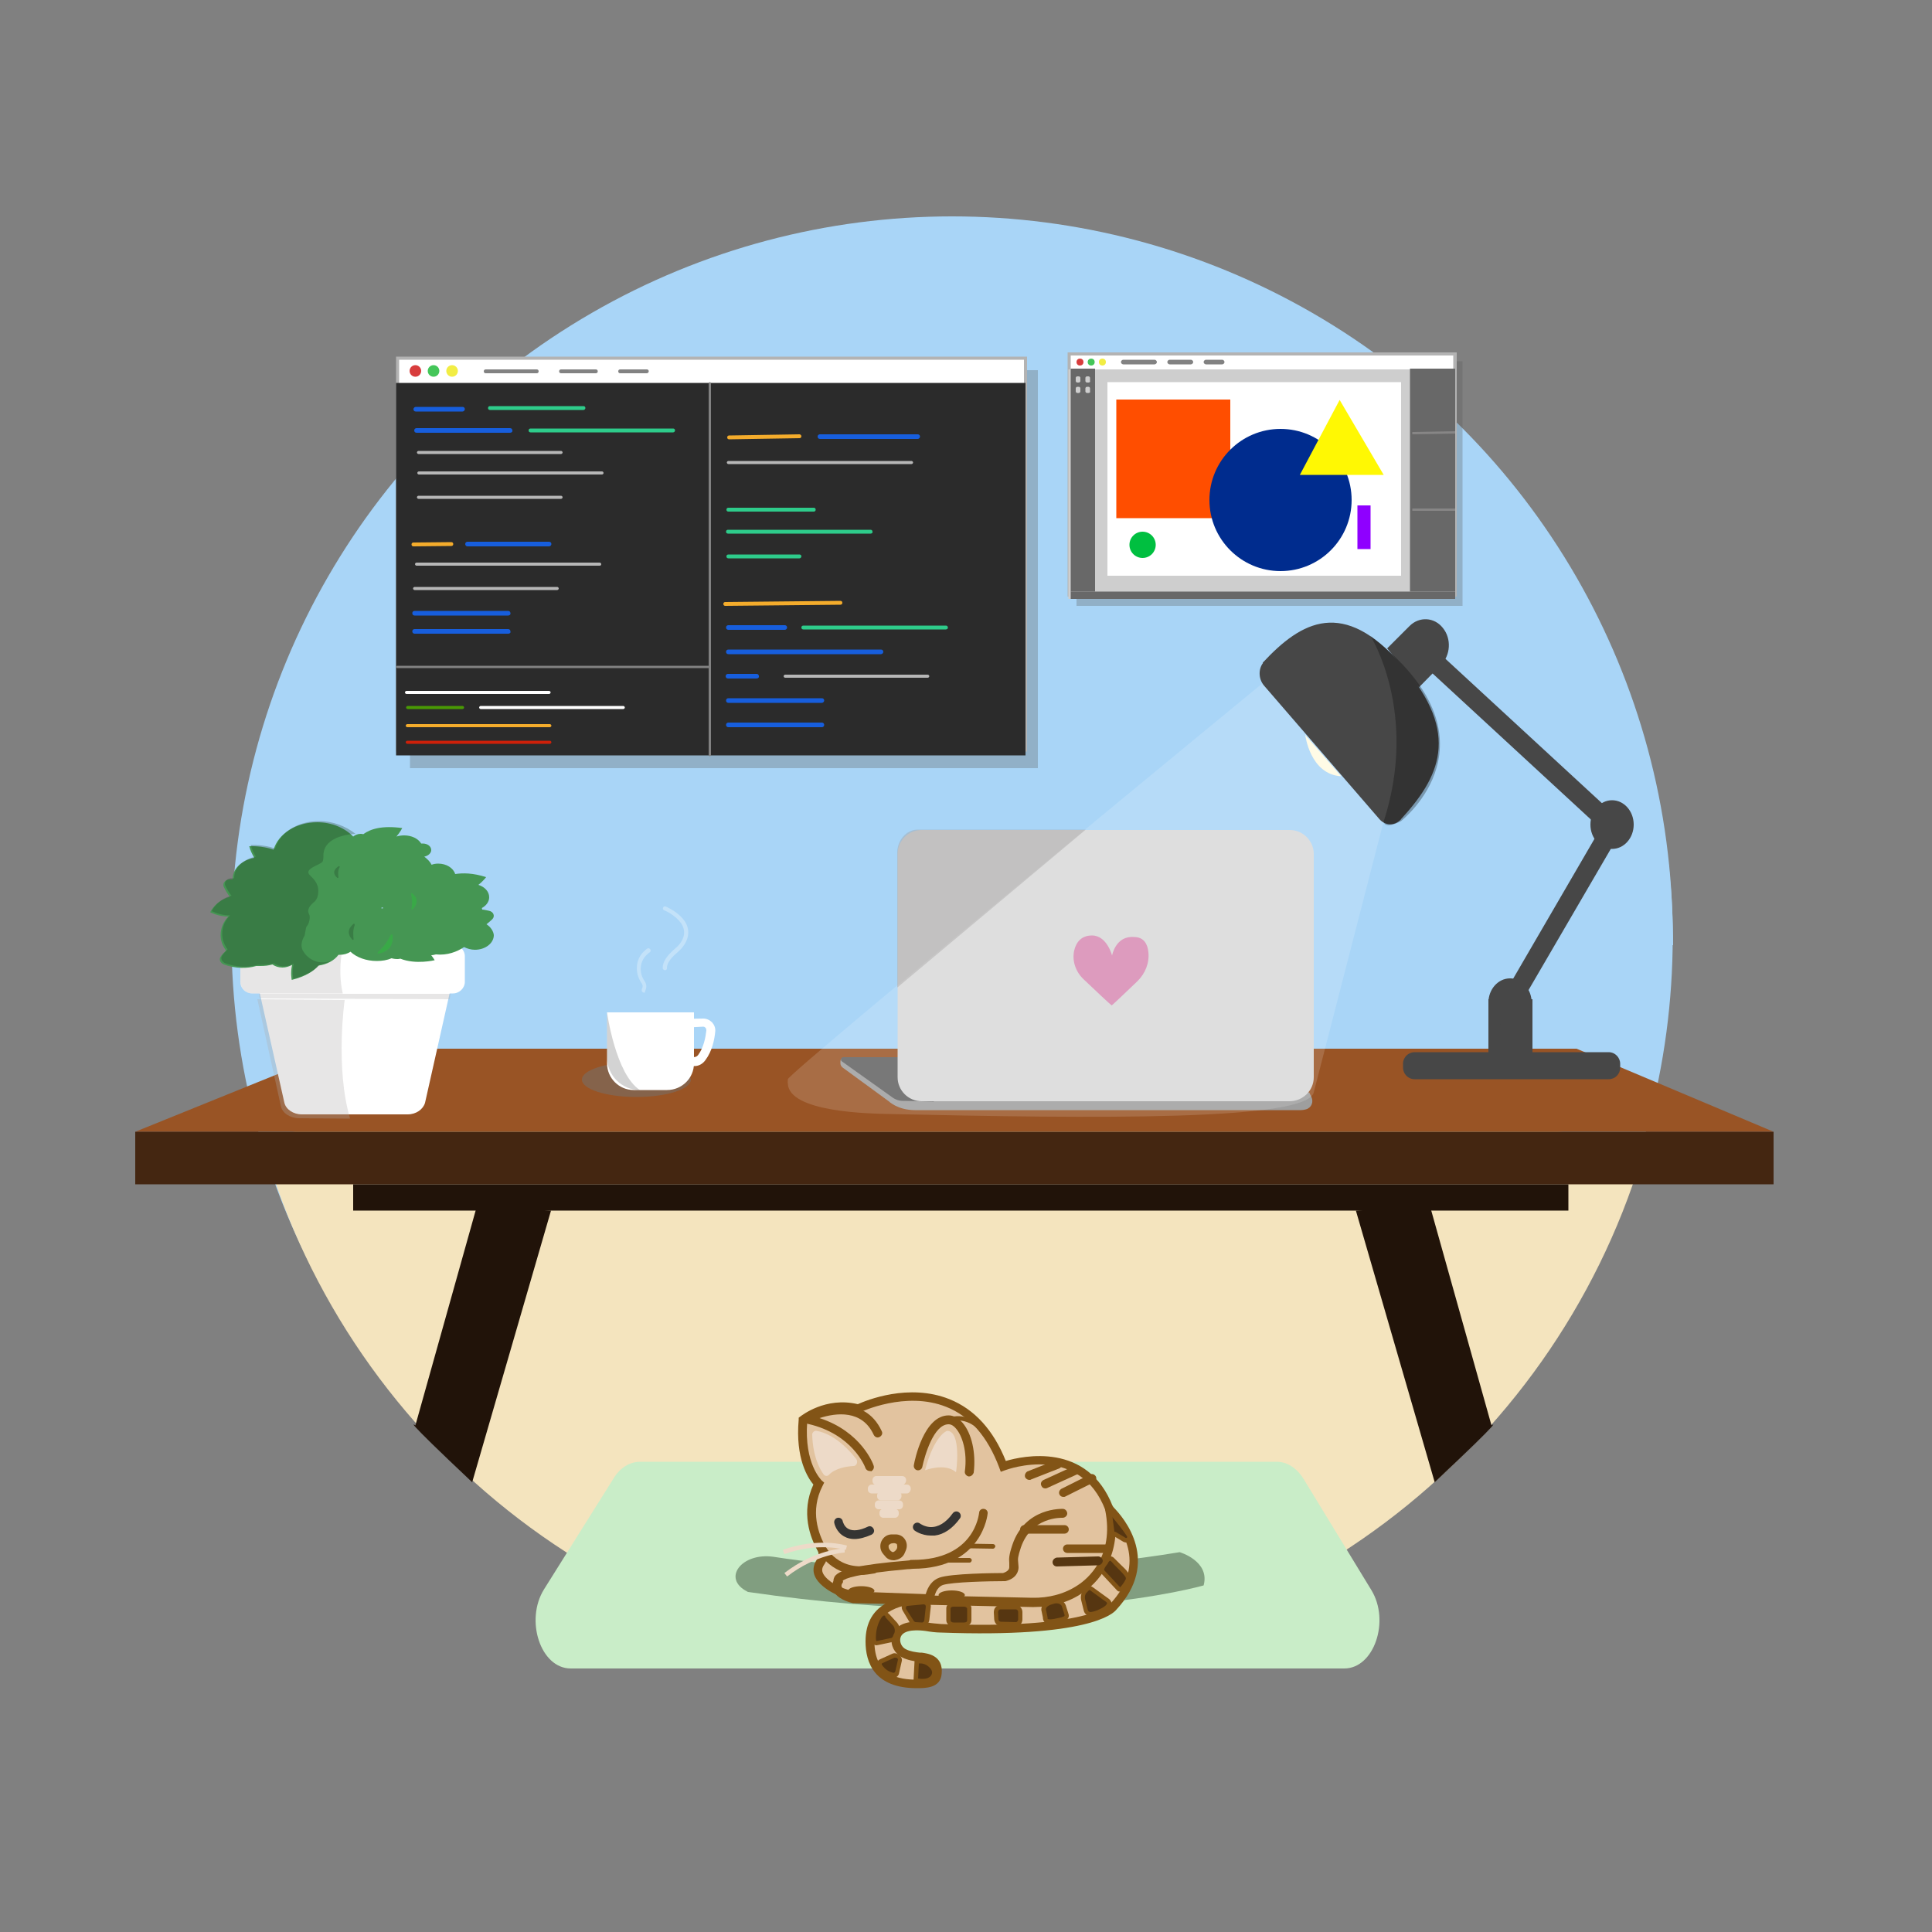<?xml version="1.0" encoding="utf-8"?>
<!-- Generator: Adobe Illustrator 22.1.0, SVG Export Plug-In . SVG Version: 6.00 Build 0)  -->
<svg version="1.1" id="Layer_1" xmlns="http://www.w3.org/2000/svg" xmlns:xlink="http://www.w3.org/1999/xlink" x="0px" y="0px"
	 viewBox="0 0 500 500" style="enable-background:new 0 0 500 500;" xml:space="preserve">
<rect x="0" y="0" width="500" height="500" fill="#808080" stroke="none"/>
<style type="text/css">
	.st0{fill:#A9D5F7;}
	.st1{fill:#F4E4BE;}
	.st2{fill:#995425;}
	.st3{fill:#442611;}
	.st4{fill:#211309;}
	.st5{fill:#9E9E9E;}
	.st6{fill:#606060;}
	.st7{fill:#D8D8D8;}
	.st8{opacity:0.15;fill:#FFFFFF;}
	.st9{opacity:0.38;fill:#9E9C9B;}
	.st10{fill:#474747;}
	.st11{fill:#FFFBE6;}
	.st12{fill:#FFFFFF;}
	.st13{opacity:0.3;fill:#ADACAC;}
	.st14{opacity:0.3;fill:#204225;}
	.st15{fill:#459653;}
	.st16{fill:none;}
	.st17{opacity:0.3;fill:#21D62D;}
	.st18{opacity:0.3;fill:#050505;}
	.st19{opacity:0.5;fill:#727272;}
	.st20{fill:#C9EDC8;}
	.st21{fill:#819E80;}
	.st22{fill:#E2C39F;}
	.st23{fill:#825416;}
	.st24{fill:#353433;}
	.st25{fill:#E2C191;}
	.st26{fill:none;stroke:#825416;stroke-width:2;stroke-linecap:round;stroke-miterlimit:10;}
	.st27{fill:#EDDAC8;}
	.st28{fill:#563611;}
	.st29{opacity:0.2;fill:#232323;}
	.st30{opacity:0.3;fill:#FFFFFF;}
	.st31{opacity:0.3;fill:#595959;}
	.st32{fill:#B3B3B3;}
	.st33{fill:#2B2B2B;}
	.st34{fill:#D83D3D;}
	.st35{fill:#44C659;}
	.st36{fill:#F2ED44;}
	.st37{fill:#828282;}
	.st38{fill:#175EDD;}
	.st39{fill:#2ECC8B;}
	.st40{fill:#B7B7B7;}
	.st41{fill:#499904;}
	.st42{fill:#F4AC2C;}
	.st43{fill:#CE2009;}
	.st44{fill:#CECECE;}
	.st45{fill:#686868;}
	.st46{fill:#878686;}
	.st47{fill:#FF4E00;}
	.st48{fill:#002C8E;}
	.st49{fill:#FFF803;}
	.st50{fill:#8F00FF;}
	.st51{fill:#00BF40;}
	.st52{fill:#DD9BBE;}
</style>
<g>
	<circle class="st0" cx="246.4" cy="242.5" r="186.5"/>
	<g>
		<path class="st1" d="M424.8,299.7c-23.3,76.1-94.1,131.5-177.8,131.5c-84.7,0-156.2-56.7-178.6-134.2
			C63.6,280.6,430.1,282.5,424.8,299.7z"/>
	</g>
	<g>
		<path class="st0" d="M61.1,244.9c-0.1-102.7,83.1-186,185.8-186.1c102.7-0.1,186,83.1,186.1,185.8L61.1,244.9z"/>
	</g>
	<g>
		<g>
			<polygon class="st2" points="459,292.9 35,292.9 88.1,271.4 408,271.4 			"/>
		</g>
		<g>
			<rect x="35" y="292.9" class="st3" width="424" height="13.6"/>
		</g>
		<g>
			<rect x="91.4" y="306.5" class="st4" width="314.5" height="6.8"/>
		</g>
	</g>
	<path class="st5" d="M217.5,274.7v0.5c0,0.4,0.2,0.8,0.6,1.1L230,285c0,0,2.3,2.3,6.8,2.3h99.8c0,0,0.7,0,1.4-0.2
		c1.4-0.4,2-1.9,1.4-3.2l-0.5-1c0-0.1-0.1-0.2-0.3-0.2l-120.1-9C218,273.7,217.5,274.1,217.5,274.7z"/>
	<path class="st6" d="M230.8,283.9l-12.9-9.2c-0.5-0.3-0.2-1.1,0.3-1.1h23.1l0.4,11.5l-7.6-0.2C232.9,285,231.7,284.6,230.8,283.9z"
		/>
	<path class="st7" d="M333.7,285h-95.2c-3.4,0-6.2-2.8-6.2-6.2v-41.5V221c0-3.4,2.8-6.2,6.2-6.2h35.3h60c3.4,0,6.2,2.8,6.2,6.2v57.8
		C340,282.2,337.2,285,333.7,285z"/>
	<path class="st8" d="M358.1,212.5l-30.6-36.3c0,0-123.5,101.5-123.6,103.1c0,0-0.1,1.1,0,1.1c0.2,7.5,21.5,7.8,26.1,7.9
		c53.4,1.2,108.3,1.8,110-5.6c0,0,0,0,0,0L358.1,212.5z"/>
	<path class="st9" d="M232.3,255.5l48.7-40.8h-43.5c-2.9,0-5.3,2.7-5.3,6V255.5z"/>
	<g>
		<g>
			<polygon class="st10" points="368.7,172.4 371.8,168.4 419.5,212.4 416.5,216.5 			"/>
			<polygon class="st10" points="392.1,262.2 388.1,259.3 415.2,212.7 419.2,215.7 			"/>
			<rect x="385.2" y="258.6" class="st10" width="11.4" height="16.2"/>
			<path class="st10" d="M416.3,279.3h-50.2c-1.7,0-3-1.4-3-3v-1c0-1.7,1.4-3,3-3h50.2c1.7,0,3,1.4,3,3v1
				C419.3,278,418,279.3,416.3,279.3z"/>
			<ellipse class="st10" cx="390.8" cy="259.5" rx="5.6" ry="6.3"/>
			<ellipse class="st10" cx="417.2" cy="213.4" rx="5.6" ry="6.3"/>
			<path class="st10" d="M367.2,177.9l-8.2-10.1l5.8-5.8c2.5-2.5,6.4-2.3,8.6,0.5h0c2.3,2.8,2,7.1-0.5,9.6L367.2,177.9z"/>
			<path class="st10" d="M362.3,212.3c-0.2,0.2-35.7-40.6-35.5-40.8c10.1-10.9,20.9-16.7,36,0.6C378.4,190,372.4,201.4,362.3,212.3z
				"/>
			<path class="st10" d="M327.2,171.2L327.2,171.2l35.3,40.9l0,0c-1.6,1.7-4,1.6-5.5-0.1l-29.9-34.6
				C325.6,175.6,325.6,172.8,327.2,171.2z"/>
		</g>
		<path class="st11" d="M337.8,190.2c0,0,1.2,10.2,9.3,10.7L337.8,190.2z"/>
	</g>
	<g>
		<path class="st12" d="M105.5,288.4H78.1c-2.2,0-4.1-1.3-4.5-3l-7.3-32.5c-0.5-2.3,1.6-4.4,4.5-4.4h42c2.8,0,5,2.1,4.5,4.4
			l-7.3,32.5C109.5,287.1,107.7,288.4,105.5,288.4z"/>
		<path class="st12" d="M117.2,257.1H66.5h-1.2c-1.7,0-3.1-1.3-3.1-3v-6.6c0-1.7,1.4-3,3.1-3h51.9c1.7,0,3.1,1.3,3.1,3v6.6
			C120.3,255.7,118.9,257.1,117.2,257.1z"/>
		<polygon class="st13" points="67,257.2 67.2,258.4 116.4,258.6 116.6,257.2 		"/>
		<path class="st13" d="M88.9,244.4c0,0-1.7,6-0.2,12.7H65.3c-1.7,0-3.1-1.4-3.1-3v-6.7c0-1.7,1.4-3,3.1-3H88.9z"/>
		<g>
			<path class="st14" d="M87.6,224.2c-0.8,0.5-1.9,1.6-0.3,3c0.1,0.1,0.3,0,0.3-0.2c-0.1-0.6-0.2-1.7,0.3-2.6
				C88,224.2,87.8,224.1,87.6,224.2z"/>
			<path class="st15" d="M125.9,239.2c0.6-0.5,1.1-0.9,1.5-1.3c0.8-0.8,0.3-2-0.9-2.2c-0.6-0.1-1.2-0.3-1.7-0.3
				c0-0.1-0.1-0.3-0.1-0.4c1.1-0.6,1.9-1.6,1.9-2.8c0-1.5-1.2-2.7-2.8-3.2c1.3-1,2-2,2-2c-3.4-1.1-6-1.1-8-0.8
				c-0.5-1.6-2.3-2.7-4.4-2.7c-0.6,0-1.2,0.1-1.7,0.3c-0.4-0.8-1.1-1.5-1.9-2.1c1-0.2,1.8-0.9,1.8-1.7c0-1-1-1.7-2.2-1.7
				c-0.1,0-0.3,0-0.4,0c-0.8-1.3-2.5-2.1-4.4-2.1c-0.7,0-1.4,0.1-2,0.3c1-1.2,1.5-2.2,1.5-2.2c-5.2-0.7-8.2,0.2-10.1,1.6
				c-0.2-0.1-0.5-0.1-0.7-0.1c-0.7,0-1.4,0.3-1.9,0.7c-2.1-2.2-5.5-3.7-9.3-3.7c-5.5,0-10.1,3-11.3,7.1c-3-1.1-6.3-0.9-6.3-0.9
				c0.3,1.2,0.8,2.1,1.3,3c-3.2,0.6-5.6,2.8-5.6,5.5c0,0,0,0.1,0,0.1c-0.2,0-0.3,0-0.5,0c-1.3-0.1-2.2,0.9-1.8,1.9
				c0.5,1,1,1.9,1.6,2.6c-3.9,1.1-5.1,4-5.1,4c1.7,0.8,3.3,1.1,4.7,1.1c-1.3,1.3-2,3-2,4.8c0,1.5,0.5,2.8,1.4,4
				c-0.6,0.6-1.1,1.1-1.4,1.6c-0.5,0.7-0.1,1.6,0.8,2c3.1,1.1,6,1.1,8.4,0.4c0.4,0,0.7,0,1.1,0c1.1,0,2.1-0.1,3.1-0.4
				c0.7,0.5,1.6,0.8,2.6,0.8c0.9,0,1.8-0.3,2.5-0.7c-0.5,2.1-0.1,3.9-0.1,3.9c3.6-0.9,5.7-2.3,6.9-3.7c2.2-0.3,4.1-1.3,5.2-2.8
				c0.1,0,0.2,0,0.3,0c1.1,0,2.1-0.3,2.8-0.8c1.6,1.5,4.1,2.4,6.8,2.4c1.4,0,2.7-0.2,3.8-0.7c0.4,0.1,0.9,0.2,1.5,0.2
				c0.3,0,0.5,0,0.8-0.1c4,1.6,8.9,0.4,8.9,0.4c-0.3-0.5-0.6-0.9-0.9-1.3c0.4,0,0.8-0.1,1.2-0.2c3,0.3,5.5-0.7,7.3-1.9
				c0.8,0.4,1.8,0.7,2.8,0.7c2.7,0,4.9-1.7,4.9-3.8C127.7,241,127,239.9,125.9,239.2z M99.1,234.8c0,0.1,0,0.2,0,0.3
				c-0.2,0-0.3,0-0.5-0.1C98.8,234.9,99,234.8,99.1,234.8z"/>
			<g>
				<path class="st16" d="M83.4,250.9c-1.2,1.4-3.3,2.7-6.9,3.7c0,0-0.4-1.8,0.1-3.9c-0.7,0.4-1.5,0.7-2.5,0.7c-1,0-1.9-0.3-2.6-0.8
					c-1,0.2-2,0.4-3.1,0.4c-0.4,0-0.8,0-1.1,0c-2.4,0.6-5.2,0.7-8.4-0.4c-1-0.3-1.3-1.2-0.8-2c0.3-0.5,0.8-1,1.4-1.6
					c-0.9-1.2-1.4-2.6-1.4-4c0-1.8,0.8-3.5,2-4.8c-1.4,0-3-0.3-4.7-1.1c0,0,1.2-2.9,5.1-4c-0.6-0.8-1.1-1.6-1.6-2.6
					c-0.4-0.9,0.5-1.9,1.8-1.9c0.2,0,0.3,0,0.5,0c0,0,0-0.1,0-0.1c0-2.7,2.4-4.9,5.6-5.5c-0.5-0.8-0.9-1.8-1.3-3
					c0,0,3.2-0.2,6.3,0.9c1.1-4.1,5.7-7.1,11.3-7.1c3.8,0,7.2,1.4,9.3,3.7c0,0,0,0,0,0l0.9-3.1l-8.3-4.5l-17.2-2.8l-16.3,4.5
					l-8.6,16l8.6,23.1l18.6,9.8L86.5,250c0,0-0.1,0-0.1,0C85.5,250.4,84.5,250.8,83.4,250.9z"/>
				<path class="st14" d="M82.5,212.5c-5.5,0-10.1,3-11.3,7.1c-3-1.1-6.3-0.9-6.3-0.9c0.3,1.2,0.8,2.1,1.3,3
					c-3.2,0.6-5.6,2.8-5.6,5.5c0,0,0,0.1,0,0.1c-0.2,0-0.3,0-0.5,0c-1.3-0.1-2.2,0.9-1.8,1.9c0.5,1,1,1.9,1.6,2.6
					c-3.9,1.1-5.1,4-5.1,4c1.7,0.8,3.3,1.1,4.7,1.1c-1.3,1.3-2,3-2,4.8c0,1.5,0.5,2.8,1.4,4c-0.6,0.6-1.1,1.1-1.4,1.6
					c-0.5,0.7-0.1,1.6,0.8,2c3.1,1.1,6,1.1,8.4,0.4c0.4,0,0.7,0,1.1,0c1.1,0,2.1-0.1,3.1-0.4c0.7,0.5,1.6,0.8,2.6,0.8
					c0.9,0,1.8-0.3,2.5-0.7c-0.5,2.1-0.1,3.9-0.1,3.9c3.6-0.9,5.7-2.3,6.9-3.7c1.1-0.2,2.1-0.5,3-1c-0.1,0-0.2,0.1-0.3,0.1
					c-2.6,1-5.6-0.1-7-2.5c-0.2-0.3-0.3-0.5-0.3-0.6c-0.6-1.6,0.6-3.4,0.6-3.4c0.2-0.5,0.3-2.2,0.6-2.5c0.6-0.6,1-2.4,0.6-3.1
					c-0.7-1.2,0.3-2.3,1.1-3c0.7-0.5,1.1-1.3,1.2-2.1c0.4-2.6-0.9-3.8-2.1-5c-1.7-1.6,2.4-2.6,3.2-3.4c0.3-0.3,0.3-1.2,0.3-1.7
					c0-5.4,8.2-5.6,8.3-5.6C89.6,213.9,86.3,212.5,82.5,212.5z"/>
			</g>
			<path class="st14" d="M87.6,224.2c-0.8,0.5-1.9,1.6-0.3,3c0.1,0.1,0.3,0,0.3-0.2c-0.1-0.6-0.2-1.7,0.3-2.6
				C88,224.2,87.8,224.1,87.6,224.2z"/>
			<path class="st14" d="M91.5,239.1c-0.9,0.7-2.1,2.2-0.3,4.1c0.1,0.1,0.4,0,0.3-0.2c-0.1-0.8-0.2-2.4,0.3-3.6
				C91.8,239.1,91.6,238.9,91.5,239.1z"/>
			<path class="st17" d="M106.8,235.3c0.8-0.8,1.9-2.4-0.1-4.1c-0.2-0.1-0.3,0-0.3,0.2c0.2,0.8,0.4,2.3,0.1,3.6
				C106.4,235.3,106.6,235.5,106.8,235.3z"/>
			<path class="st17" d="M98,246.8c1.5-0.3,4-1.3,3.6-4.8c0-0.3-0.4-0.2-0.5,0c-0.5,1.1-1.7,3-3.1,4.2
				C97.6,246.5,97.7,246.9,98,246.8z"/>
		</g>
	</g>
	<path class="st18" d="M354.7,164.6c0,0,12.5,19.8,3.4,48c0,0,0,2.2,4.5-0.1C362.6,212.4,389.8,191.5,354.7,164.6z"/>
	<g>
		<path class="st4" d="M123.4,312.2l-15.9,56.7c0,0-4.5-3.4,14.7,14.7l20.4-70.3L123.4,312.2z"/>
	</g>
	<g>
		<path class="st4" d="M370.1,312.2l15.9,56.7c0,0,4.5-3.4-14.7,14.7l-20.4-70.3L370.1,312.2z"/>
	</g>
	<path class="st13" d="M89.2,258.8c0,0-2.5,17.4,1.4,30.7l-13.1-0.1c-2.4,0-4.4-1.3-4.8-3.1l-6.1-27.7L89.2,258.8z"/>
	<ellipse class="st19" cx="164.7" cy="279.4" rx="14.1" ry="4.5"/>
	<g>
		<path class="st20" d="M347.9,431.8H147.7c-7.8,0-11.9-12.5-6.9-20.5l18-28.7c1.7-2.8,4.2-4.3,6.9-4.3h164.7c2.7,0,5.2,1.6,7,4.5
			l17.5,28.7C359.8,419.5,355.6,431.8,347.9,431.8z"/>
		<path class="st21" d="M200.2,402.9c15.4,2.4,55.7,6.9,105.1-1.2c0,0,7.9,2.3,6.2,8.6c0,0-43.1,12.6-117.9,1.7c0,0-0.1,0-0.2-0.1
			C186.7,408.5,192,401.7,200.2,402.9z"/>
		<g>
			<path d="M284.1,398.3"/>
			<g>
				<path class="st22" d="M212.7,400.7c-1.8-3.2-4.3-9.7-0.7-16.7c0,0-5.1-4.4-4.1-16.5c0,0,6.1-5.1,14.3-2.9c0,0,27.1-13.2,37.6,15
					c0,0,20.3-7.7,27.4,11c-0.1,0.1,13.7,11.8,1,25.3c0,0-4.7,7-44.5,5.5c-1,0-2.7-0.2-3.7-0.4c-2.4-0.4-7.3-0.6-7.9,2.9
					c-0.3,1.6,0.6,3.3,2,4c1.3,0.7,3.1,0.9,4.1,1.1c1.3,0.2,5.1,0.1,4.6,4.3c-0.3,2.5-3.3,2.5-5.3,2.5c-2.8,0-12.2,0-12.2-11
					c0-6.6,4.1-11,15.2-11l-19-0.7c-2.3-0.4-4.5-1.1-6.4-2.4c-2.3-1.5-4.4-3.8-2.5-6.3C213.2,403.2,213.3,401.9,212.7,400.7z"/>
				<path class="st23" d="M237.3,436.9c-11,0-13.3-6.6-13.3-12.1c0-4.9,2-8.3,6.1-10.3l-8.9-0.4c-2.6-0.4-4.9-1.3-6.9-2.6
					c-2.1-1.4-3.4-2.9-3.7-4.5c-0.2-1.2,0.1-2.3,0.8-3.4c0.5-0.7,0.6-1.6,0.2-2.3v0c-1.9-3.3-4.4-9.9-1.1-17.1
					c-1.4-1.7-4.7-6.7-3.8-16.8l0-0.5l0.4-0.3c0.3-0.2,6.5-5.2,14.9-3.2c2.2-1,13.2-5.5,23.7-1.3c6.5,2.6,11.4,8,14.6,16
					c4.4-1.3,21.2-5,27.7,11.8l0,0c3.1,3.1,12.4,14.3,0.9,26.7c-0.9,1.1-7.4,7.3-45.5,5.9c-1.1,0-2.7-0.2-3.8-0.4
					c-1.4-0.2-6.1-0.7-6.6,1.9c-0.2,1.1,0.4,2.3,1.4,2.8c1.1,0.6,2.7,0.8,3.6,0.9l0.1,0c0.1,0,0.3,0,0.4,0c1.4,0.2,5.7,0.6,5.2,5.5
					C243.4,436.9,239.5,436.9,237.3,436.9z M221.5,411.9l18.9,0.7l0,2.3c-9.5,0-14.1,3.2-14.1,9.9c0,8.9,6.3,9.9,11.1,9.9
					c2.6,0,4.1-0.2,4.2-1.5c0.2-2.2-0.9-2.8-3.2-3c-0.2,0-0.3,0-0.5-0.1l-0.1,0c-1.1-0.2-2.9-0.4-4.4-1.2c-1.9-1-3-3.1-2.6-5.2
					c0.6-3.2,4-4.6,9.2-3.8c1,0.2,2.6,0.3,3.6,0.4c37.9,1.4,43.5-5,43.6-5.1l0.1-0.1c9.9-10.6,2.7-20-0.8-23.6
					c-0.2-0.2-0.3-0.4-0.4-0.6l0,0c-6.6-17.4-25.2-10.7-26-10.4l-1.1,0.4l-0.4-1.1c-3-8-7.6-13.3-13.7-15.7
					c-10.5-4.2-22.1,1.3-22.3,1.4l-0.4,0.2l-0.4-0.1c-6.4-1.7-11.5,1.4-12.9,2.4c-0.8,10.9,3.7,15,3.7,15.1l0.7,0.6l-0.4,0.8
					c-3.4,6.6-1,12.6,0.7,15.7v0c0.8,1.5,0.7,3.3-0.3,4.7c-0.4,0.6-0.6,1.1-0.5,1.7c0.2,1,1.1,2,2.7,3.1
					C217.3,410.8,219.3,411.5,221.5,411.9z"/>
			</g>
			<path class="st23" d="M225.1,380.7c-0.5,0-0.9-0.3-1.1-0.7c-0.1-0.4-3.4-8.9-14.9-11.5c-0.6-0.1-1-0.6-1.1-1.3
				c-0.1-0.6,0.3-1.2,0.9-1.4c3.4-1.4,14.7-5.4,19.3,4.6c0.3,0.6,0,1.2-0.6,1.5c-0.6,0.3-1.2,0-1.5-0.6c-3-6.5-9.7-5.7-14-4.3
				c10.8,3.5,13.9,11.9,14,12.3c0.2,0.6-0.1,1.2-0.7,1.5C225.4,380.7,225.3,380.7,225.1,380.7z M209.8,367.9
				C209.8,367.9,209.8,367.9,209.8,367.9C209.8,367.9,209.8,367.9,209.8,367.9z M209.6,366.3C209.6,366.3,209.6,366.3,209.6,366.3
				C209.6,366.3,209.6,366.3,209.6,366.3z"/>
			<path class="st23" d="M250.8,382.1c0,0-0.1,0-0.1,0c-0.6-0.1-1.1-0.7-1-1.3c0.7-5.1-0.7-9.3-2.3-11.1c-0.4-0.5-1.1-1.1-1.9-1.1
				c0,0,0,0,0,0c-3.9,0-6.2,8.2-6.8,11c-0.1,0.6-0.7,1-1.3,0.9c-0.6-0.1-1-0.7-0.9-1.3c0.2-1.3,2.6-12.9,9-12.9c0,0,0,0,0,0
				c1.3,0,2.5,0.7,3.6,1.9c2.4,2.8,3.5,7.8,2.9,12.9C251.8,381.7,251.3,382.1,250.8,382.1z"/>
			<path class="st23" d="M259.7,380.2c-0.2,0-0.5-0.2-0.5-0.4c0-0.1-3-8.9-8.3-11.5c-1.7-0.8-3.4-0.9-5.2-0.3
				c-0.3,0.1-0.6,0-0.7-0.3c-0.1-0.3,0-0.6,0.3-0.7c2.1-0.8,4.1-0.6,6.1,0.3c5.7,2.8,8.7,11.8,8.9,12.2c0.1,0.3-0.1,0.6-0.4,0.7
				C259.8,380.2,259.7,380.2,259.7,380.2z"/>
			<path class="st23" d="M267.6,415.9c-0.2,0-0.4,0-0.6,0l-46.2-1l-0.1,0c-2.8-0.7-4.5-1.9-5.1-3.4c-0.4-1-0.1-1.9,0.1-2.4
				c0-0.4,0.1-0.7,0.3-1.1c1.3-1.9,6.7-3.1,18.6-4.1c0.4,0,0.7-0.1,0.9-0.1l0.1-0.1h0.6c16,0,17.1-11.7,17.2-12.2
				c0-0.6,0.6-1.1,1.2-1c0.6,0,1.1,0.6,1,1.2c0,0.1-1.3,14.2-19.3,14.3c-0.3,0-0.7,0.1-1.4,0.1c-13.3,1.2-16.2,2.4-16.8,3l0.1,0.3
				l-0.3,0.5c0,0-0.2,0.3-0.1,0.7c0.1,0.3,0.7,1.2,3.4,1.9l45.9,1c4.3,0.1,8.5-1,11.9-3.3c2.3-1.5,9.5-7.3,7-19.5
				c-0.1-0.6,0.3-1.2,0.9-1.3c0.6-0.1,1.2,0.3,1.3,0.9c2.2,10.9-2.7,18.4-8,21.9C276.6,414.7,272.2,415.9,267.6,415.9z"/>
			<path class="st23" d="M222.7,407.6c-8.2,0-11.3-6.7-11.3-6.8c-0.3-0.6,0-1.2,0.6-1.5c0.6-0.3,1.2,0,1.5,0.6
				c0.1,0.3,3.4,7.1,12.4,5.1c0.6-0.1,1.2,0.3,1.3,0.9c0.1,0.6-0.3,1.2-0.9,1.3C225.1,407.4,223.9,407.6,222.7,407.6z"/>
			<path class="st24" d="M221.1,398.3c-0.9,0-1.8-0.2-2.5-0.6c-2.2-1.1-2.7-3.5-2.7-3.6c-0.1-0.6,0.3-1.2,0.9-1.3
				c0.6-0.1,1.2,0.3,1.3,0.9c0,0,0.3,1.4,1.5,2c1.2,0.6,2.9,0.4,5-0.6c0.6-0.3,1.2,0,1.5,0.6c0.3,0.6,0,1.2-0.6,1.5
				C223.9,397.9,222.4,398.3,221.1,398.3z"/>
			<path class="st24" d="M240.9,397.4c-2.5,0-4.2-1.3-4.2-1.3c-0.5-0.4-0.6-1.1-0.2-1.6c0.4-0.5,1.1-0.6,1.6-0.2
				c0,0,1.1,0.8,2.6,0.9c2.1,0.1,4.1-1.1,5.9-3.6c0.4-0.5,1.1-0.6,1.6-0.2c0.5,0.4,0.6,1.1,0.2,1.6c-1.9,2.6-4.1,4.1-6.5,4.4
				C241.5,397.4,241.2,397.4,240.9,397.4z"/>
			<path class="st23" d="M240.3,415.1l-1-0.1l0-1.2c0,0,0,0,0,0v-0.5c0-0.3,0.1-0.6,0.3-0.8c0.6-2.1,1.8-3.6,3.5-4.2
				c3-1.1,14.5-1.2,16.5-1.2c1.5-0.5,1.6-1.2,1.6-1.5c0-0.4,0-0.8,0-1.1c-0.1-1.1-0.1-2,0.8-4.7c3.3-9.8,13-9.3,13.1-9.3
				c0.6,0,1.1,0.6,1.1,1.2c0,0.6-0.6,1.1-1.2,1.1c-0.3,0-8.1-0.3-10.8,7.7c-0.8,2.4-0.8,3-0.7,3.8c0,0.4,0.1,0.8,0.1,1.3
				c0,1-0.5,2.9-3.4,3.6l-0.3,0c-3.6,0-13.5,0.2-15.9,1c-1.6,0.6-2.1,2.5-2.3,3.6l-0.2,1L240.3,415.1z"/>
			<g>
				<path class="st25" d="M230.8,401.3l-0.6-0.7c-0.4-0.4-0.1-1.2,0.5-1.2h1c0.5,0,0.8,0.6,0.6,1l-0.3,0.7
					C231.7,401.6,231.1,401.7,230.8,401.3z"/>
				<path class="st23" d="M231.3,403.8c-0.8,0-1.6-0.3-2.1-0.9v0l-0.6-0.7c-0.8-0.9-1-2.2-0.5-3.3c0.5-1.1,1.5-1.8,2.7-1.8h1
					c1,0,1.9,0.5,2.4,1.3c0.6,0.9,0.6,2,0.2,2.9l-0.3,0.7c-0.4,0.9-1.2,1.5-2.2,1.7C231.6,403.8,231.4,403.8,231.3,403.8z
					 M230,399.9c-0.1,0.4,0,0.8,0.2,1.1c0.2,0.3,0.5,0.6,0.9,0.7c0.4-0.1,0.8-0.5,1-0.9c0.1-0.2,0.1-0.5,0.1-0.7l-1.4,1.3l1.4-1.3
					c0-0.2-0.1-0.3-0.1-0.5c-0.3-0.2-0.7-0.3-1.1-0.2C230.6,399.4,230.3,399.6,230,399.9z M232.5,399.8L232.5,399.8
					C232.5,399.8,232.5,399.8,232.5,399.8z"/>
			</g>
			<path class="st26" d="M232.2,403.3"/>
			<ellipse class="st23" cx="222.9" cy="411.7" rx="3.4" ry="1.2"/>
			<path class="st27" d="M203,402.2l-0.4-1.1c9.2-3.3,16.3-1.2,16.6-1.1l-0.3,1.1C218.8,401.1,211.8,399,203,402.2z"/>
			<path class="st27" d="M203.7,408l-0.7-0.9c7.9-6.1,15.3-6.4,15.6-6.4l0,1.1C218.6,401.8,211.3,402.1,203.7,408z"/>
			<ellipse class="st23" cx="246.3" cy="412.8" rx="3.4" ry="1.2"/>
			<path class="st23" d="M286.6,401.9h-10.4c-0.6,0-1.1-0.5-1.1-1.1c0-0.6,0.5-1.1,1.1-1.1h10.4c0.6,0,1.1,0.5,1.1,1.1
				C287.8,401.4,287.3,401.9,286.6,401.9z"/>
			<path class="st23" d="M275.5,396.9h-10.4c-0.6,0-1.1-0.5-1.1-1.1c0-0.6,0.5-1.1,1.1-1.1h10.4c0.6,0,1.1,0.5,1.1,1.1
				C276.6,396.4,276.1,396.9,275.5,396.9z"/>
			<path class="st27" d="M211.3,370.3c1.9,0.3,5.9,1.7,10.3,7.3c0.5,0.7,0.1,1.8-0.7,1.8c-1.9,0.1-4.7,0.6-6.3,2.2
				c-0.4,0.5-1.1,0.5-1.5-0.1c-1-1.4-2.7-4.5-2.9-10.1C210.1,370.8,210.7,370.2,211.3,370.3z"/>
			<path class="st27" d="M245.1,370.3c0,0-3.3,1-5.7,10.2c0,0,5.2-2,8,0.5C247.5,381,248.9,370.3,245.1,370.3z"/>
			<g>
				<path class="st27" d="M232.3,388.3h-4.3c-0.5,0-1-0.4-1-1v-0.3c0-0.5,0.4-1,1-1h4.3c0.5,0,1,0.4,1,1v0.3
					C233.2,387.9,232.8,388.3,232.3,388.3z"/>
				<path class="st27" d="M234.7,386.5h-9.1c-0.5,0-1-0.4-1-1v-0.3c0-0.5,0.4-1,1-1h9.1c0.5,0,1,0.4,1,1v0.3
					C235.6,386,235.2,386.5,234.7,386.5z"/>
				<path class="st27" d="M232.7,390.6h-5.3c-0.5,0-1-0.4-1-1v-0.3c0-0.5,0.4-1,1-1h5.3c0.5,0,1,0.4,1,1v0.3
					C233.7,390.1,233.3,390.6,232.7,390.6z"/>
				<path class="st27" d="M231.6,392.8h-3c-0.5,0-1-0.4-1-1v-0.3c0-0.5,0.4-1,1-1h3c0.5,0,1,0.4,1,1v0.3
					C232.6,392.3,232.2,392.8,231.6,392.8z"/>
				<path class="st27" d="M233.5,384.3h-6.7c-0.5,0-1-0.4-1-1V383c0-0.5,0.4-1,1-1h6.7c0.5,0,1,0.4,1,1v0.3
					C234.4,383.8,234,384.3,233.5,384.3z"/>
			</g>
			<path class="st28" d="M273.5,405.4c-0.6,0-1.1-0.5-1.1-1.1c0-0.6,0.5-1.1,1.1-1.2l10.7-0.3c0.6,0,1.1,0.5,1.2,1.1
				c0,0.6-0.5,1.1-1.1,1.2L273.5,405.4C273.6,405.4,273.6,405.4,273.5,405.4z"/>
			<path class="st23" d="M250.9,404.4h-6.1c-0.3,0-0.6-0.3-0.6-0.6c0-0.3,0.3-0.6,0.6-0.6h6.1c0.3,0,0.6,0.3,0.6,0.6
				C251.4,404.2,251.2,404.4,250.9,404.4z"/>
			<path class="st23" d="M257,400.8C257,400.8,257,400.8,257,400.8l-6.1-0.1c-0.3,0-0.6-0.3-0.6-0.6c0-0.3,0.3-0.6,0.6-0.6
				c0,0,0,0,0,0l6.1,0.1c0.3,0,0.6,0.3,0.6,0.6C257.5,400.5,257.3,400.8,257,400.8z"/>
			<path class="st23" d="M266.4,383c-0.5,0-0.9-0.3-1.1-0.7c-0.2-0.6,0.1-1.2,0.6-1.5l7.4-2.9c0.6-0.2,1.2,0.1,1.5,0.6
				c0.2,0.6-0.1,1.2-0.6,1.5l-7.4,2.9C266.7,383,266.6,383,266.4,383z"/>
			<path class="st23" d="M270.5,385.2c-0.4,0-0.8-0.2-1-0.7c-0.3-0.6,0-1.2,0.6-1.5l8.1-3.7c0.6-0.3,1.2,0,1.5,0.6
				c0.3,0.6,0,1.2-0.6,1.5l-8.1,3.7C270.8,385.2,270.7,385.2,270.5,385.2z"/>
			<path class="st23" d="M275.2,387.4c-0.4,0-0.8-0.2-1-0.6c-0.3-0.6,0-1.2,0.5-1.5l7.4-3.7c0.6-0.3,1.2,0,1.5,0.5
				c0.3,0.6,0,1.2-0.5,1.5l-7.4,3.7C275.6,387.4,275.4,387.4,275.2,387.4z"/>
			<g>
				<path class="st28" d="M237.3,430l-0.3,4.8c0,0,3,0.9,4.3-0.8c0.6-0.8,0.5-1.9-0.2-2.7C240.4,430.5,239.1,429.6,237.3,430z"/>
				<path class="st23" d="M238.7,435.6c-1,0-1.8-0.2-1.9-0.2l-0.4-0.1l0.3-5.7l0.4-0.1c2.1-0.5,3.6,0.5,4.4,1.4c0.9,1,1,2.4,0.2,3.5
					C241,435.4,239.8,435.6,238.7,435.6z M237.6,434.4c0.8,0.1,2.5,0.3,3.3-0.7c0.5-0.6,0.4-1.4-0.2-2c-0.8-0.9-1.8-1.3-2.9-1.2
					L237.6,434.4z"/>
			</g>
			<g>
				<path class="st28" d="M232.9,429.7l-0.7,3.1c-0.1,0.5-0.7,0.9-1.3,0.7c-0.9-0.2-2.3-0.8-3.3-2.3c-0.3-0.5-0.1-1.1,0.4-1.3
					l3.1-1.4c0.4-0.2,0.9-0.1,1.2,0.2c0,0,0,0,0,0C232.8,429,233,429.3,232.9,429.7z"/>
				<path class="st23" d="M231.2,434.2c-0.1,0-0.2,0-0.4,0c-1.1-0.2-2.6-0.9-3.7-2.6c-0.2-0.4-0.3-0.8-0.2-1.2
					c0.1-0.4,0.4-0.8,0.9-1l3.1-1.4c0.6-0.3,1.2-0.1,1.8,0.3c0.5,0.4,0.8,1,0.7,1.5l-0.7,3.1C232.6,433.7,232,434.2,231.2,434.2z
					 M231.7,429c-0.1,0-0.1,0-0.2,0l-3.1,1.4c-0.1,0.1-0.2,0.1-0.2,0.2c0,0.1,0,0.1,0,0.2c0.9,1.4,2.1,1.9,2.9,2.1
					c0.3,0.1,0.5-0.1,0.6-0.3l0.7-3.1c0-0.2-0.2-0.3-0.2-0.4C232.1,429.1,231.9,429,231.7,429z"/>
			</g>
			<g>
				<path class="st28" d="M231.9,423.3c0-0.1,0.1-0.2,0.2-0.4c0.4-0.8,0.3-2-0.3-2.6l-2.1-2.3c-0.6-0.6-1.4-0.6-1.9,0.2
					c-0.7,1-1.4,2.7-1.6,4.9c-0.1,1.3,0.1,2.3,1,2l3.7-0.8C231.3,424.2,231.7,423.8,231.9,423.3z"/>
				<path class="st23" d="M226.9,425.8c-0.3,0-0.6-0.1-0.7-0.2c-0.5-0.4-0.7-1.1-0.6-2.4c0.2-2.4,1-4.1,1.7-5.2
					c0.3-0.5,0.8-0.9,1.4-0.9c0.5,0,1,0.2,1.4,0.6l2.1,2.3c0.7,0.8,0.9,2.2,0.4,3.2c-0.1,0.1-0.1,0.2-0.1,0.3v0
					c-0.3,0.7-0.7,1.2-1.3,1.4l-3.8,0.8C227.2,425.7,227,425.8,226.9,425.8z M228.8,418.1C228.8,418.1,228.8,418.1,228.8,418.1
					c-0.2,0-0.4,0.2-0.6,0.4c-0.6,0.9-1.4,2.5-1.5,4.7c-0.1,1.2,0.1,1.4,0.1,1.5c0,0,0,0,0.1,0l3.8-0.8c0.2-0.1,0.4-0.3,0.5-0.7l0,0
					c0-0.1,0.1-0.3,0.2-0.4c0.3-0.6,0.2-1.5-0.2-2l-2.1-2.3C229.2,418.2,229,418.1,228.8,418.1z M231.9,423.3L231.9,423.3
					L231.9,423.3z"/>
			</g>
			<g>
				<path class="st28" d="M236,419.8l-1.9-3.2c-0.4-0.7,0-1.5,0.9-1.6l4.1-0.4c0.7-0.1,1.3,0.5,1.2,1.2l-0.4,3.6
					c-0.1,0.6-0.6,1-1.2,1l-1.7-0.1C236.6,420.3,236.2,420.1,236,419.8z"/>
				<path class="st23" d="M238.7,420.9C238.7,420.9,238.7,420.9,238.7,420.9l-1.8-0.1c-0.6,0-1.1-0.3-1.4-0.8l-1.9-3.2
					c-0.3-0.5-0.3-1.1-0.1-1.6c0.3-0.5,0.8-0.9,1.4-0.9l4.1-0.4c0.5,0,1,0.1,1.4,0.5c0.3,0.4,0.5,0.8,0.5,1.3l-0.4,3.6
					C240.3,420.3,239.6,420.9,238.7,420.9z M236.5,419.5c0.1,0.2,0.3,0.2,0.4,0.3l1.7,0.1c0.3,0,0.5-0.2,0.6-0.5l0.4-3.6
					c0-0.2-0.1-0.3-0.1-0.4c-0.1-0.1-0.3-0.2-0.5-0.2l-4.1,0.4c-0.3,0-0.4,0.2-0.4,0.3c0,0.1-0.1,0.3,0,0.5L236.5,419.5z"/>
			</g>
			<g>
				<path class="st28" d="M246.8,415.2h2.7c0.8,0,1.4,0.5,1.4,1.1l0,3.1c0,0.6-0.6,1-1.4,1h-2.7c-0.8,0-1.4-0.5-1.4-1v-3.1
					C245.5,415.7,246.1,415.2,246.8,415.2z"/>
				<path class="st23" d="M249.5,420.9h-2.7c-1.1,0-1.9-0.7-1.9-1.6v-3.1c0-0.9,0.9-1.6,1.9-1.6h2.7c0.6,0,1.1,0.2,1.5,0.6
					c0.3,0.3,0.4,0.7,0.4,1l0,3.1C251.4,420.3,250.6,420.9,249.5,420.9z M246.8,415.8c-0.5,0-0.8,0.2-0.8,0.5v3.1
					c0,0.2,0.3,0.5,0.8,0.5h2.7c0.5,0,0.8-0.2,0.8-0.5l0-3.1c0-0.1-0.1-0.2-0.1-0.2c-0.2-0.2-0.4-0.3-0.7-0.3H246.8z"/>
			</g>
			<g>
				<path class="st28" d="M258.9,416h4c0.6,0,1.1,0.6,1.1,1.2v1.9c0,0.7-0.5,1.3-1.2,1.2l-3.9-0.1c-0.6,0-1.1-0.5-1.1-1.1l-0.1-1.8
					C257.7,416.6,258.2,416,258.9,416z"/>
				<path class="st23" d="M262.9,420.9C262.9,420.9,262.9,420.9,262.9,420.9l-3.9-0.1c-0.9,0-1.6-0.7-1.7-1.7l-0.1-1.8
					c0-0.5,0.1-1,0.5-1.4c0.3-0.3,0.8-0.5,1.2-0.5h4c0.9,0,1.7,0.8,1.7,1.8v1.9c0,0.5-0.2,1-0.5,1.3
					C263.8,420.8,263.4,420.9,262.9,420.9z M258.9,416.5c-0.1,0-0.3,0.1-0.4,0.2c-0.1,0.1-0.2,0.3-0.2,0.6l0.1,1.8
					c0,0.3,0.3,0.6,0.6,0.6l3.9,0.1c0.2,0,0.3-0.1,0.4-0.2c0.1-0.1,0.2-0.3,0.2-0.5v-1.9c0-0.4-0.3-0.7-0.6-0.7H258.9z"/>
			</g>
			<g>
				<path class="st28" d="M270.1,416.7l0.4,1.8c0,0.7,0,1.5,2.2,1.1l1.4-0.3c1.2-0.2,2.1-0.6,1.8-1.6l-0.7-2.2
					c-0.3-0.9-1.5-1.4-2.6-1.1l-1,0.3C270.7,415.1,270,415.9,270.1,416.7z"/>
				<path class="st23" d="M271.7,420.3c-0.6,0-1-0.1-1.3-0.4c-0.4-0.4-0.5-0.9-0.5-1.3l-0.4-1.9c-0.1-1.1,0.7-2.1,2-2.5l1-0.3
					c1.4-0.4,2.8,0.3,3.3,1.5l0.7,2.2c0.2,0.5,0.1,1-0.1,1.2c-0.4,0.7-1.3,0.9-2.2,1.1l-1.4,0.3C272.4,420.3,272,420.3,271.7,420.3z
					 M270.7,416.6l0.4,1.9c0,0.2,0,0.5,0.1,0.5c0,0,0.3,0.2,1.5,0l1.4-0.3c1-0.2,1.3-0.4,1.4-0.5c0-0.1,0-0.2,0-0.3l-0.7-2.2
					c-0.2-0.6-1.1-0.9-1.9-0.7l-1,0.3C271.1,415.6,270.6,416.1,270.7,416.6z"/>
			</g>
			<g>
				<path class="st28" d="M280.8,411.8c-0.5,0.5-0.7,1.4-0.5,2.1l0.7,2.8c0.2,0.7,0.8,1.1,1.4,1c0.7-0.1,1.7-0.3,2.6-0.8
					c1.3-0.7,2.9-1.8,1.7-2.7l-4.1-2.9C281.9,410.6,281.5,411,280.8,411.8L280.8,411.8z"/>
				<path class="st23" d="M282.3,418.3c-0.8,0-1.6-0.6-1.8-1.4l-0.7-2.8c-0.2-0.9,0-1.9,0.6-2.6l0.4,0.4l-0.4-0.4l0.4,0.4l-0.4-0.4
					c0.6-0.7,1.4-1.6,2.6-0.6l4,2.9c0.6,0.5,0.7,1,0.7,1.4c-0.1,0.8-0.9,1.6-2.4,2.3c-1,0.5-2.1,0.8-2.8,0.9
					C282.4,418.3,282.4,418.3,282.3,418.3z M282,411.5c-0.2,0-0.3,0.2-0.8,0.7l0,0c-0.4,0.4-0.5,1-0.4,1.6l0.7,2.8
					c0.1,0.4,0.4,0.6,0.8,0.6c0.6-0.1,1.5-0.3,2.4-0.8c1.3-0.6,1.8-1.2,1.8-1.5c0-0.1-0.1-0.2-0.2-0.3l-4-2.9
					C282.2,411.6,282.1,411.5,282,411.5z"/>
			</g>
			<g>
				<path class="st28" d="M285.4,406.8l4.1,4.4c0.7,0.7,1.7-1.1,2.3-2.2c0.2-0.4,0.2-1-0.1-1.4c-0.1-0.1-0.2-0.2-0.3-0.4
					c-0.6-0.8-2.3-2.3-3.3-3.4c-0.7-0.7-1.4-0.7-2,0.7C286.1,404.6,284.7,406.1,285.4,406.8z"/>
				<path class="st23" d="M289.8,411.9c-0.3,0-0.5-0.1-0.7-0.3l-4.1-4.4c-0.9-1,0.3-2.5,0.6-2.9c0.4-0.9,0.9-1.4,1.5-1.5
					c0.5-0.1,1,0.1,1.4,0.6c0.4,0.4,0.9,0.9,1.4,1.4c0.8,0.8,1.6,1.5,1.9,2l0.3,0.4c0.4,0.6,0.5,1.4,0.2,2c-1.2,2.2-1.9,2.5-2.3,2.6
					C289.9,411.9,289.8,411.9,289.8,411.9z M285.8,406.4l4.1,4.4c0-0.1,0.6-0.5,1.4-2c0.1-0.2,0.1-0.6-0.1-0.8l-0.3-0.4
					c-0.3-0.4-1.1-1.2-1.8-1.9c-0.5-0.5-1-1-1.4-1.5c-0.2-0.2-0.4-0.3-0.4-0.3c-0.1,0-0.4,0.2-0.7,0.9l-0.1,0.1
					C286,405.5,285.6,406.2,285.8,406.4L285.8,406.4z"/>
			</g>
			<g>
				<path class="st28" d="M288.5,397.1l2.5,1.5c0.8,0.5,1.6-0.5,1.1-1.3c-0.8-1.2-2.1-3-4.3-5.5"/>
				<path class="st23" d="M291.4,399.2c-0.2,0-0.5-0.1-0.7-0.2l-2.5-1.5c-0.3-0.2-0.4-0.5-0.2-0.8c0.2-0.3,0.5-0.4,0.8-0.2l2.5,1.5
					c0,0,0.1,0.1,0.3,0c0.1-0.1,0.2-0.3,0-0.5c-0.9-1.4-2.3-3.2-4.2-5.4c-0.2-0.2-0.2-0.6,0-0.8c0.2-0.2,0.6-0.2,0.8,0
					c1.9,2.2,3.4,4.1,4.4,5.5c0.4,0.6,0.3,1.4-0.2,1.9C292.1,399.1,291.7,399.2,291.4,399.2z"/>
			</g>
		</g>
	</g>
	<g>
		<path class="st12" d="M172.6,282.1H164c-3.8,0-6.9-3.1-6.9-6.9V262h22.5v13.2C179.6,279,176.5,282.1,172.6,282.1z"/>
		<path class="st12" d="M179.7,275.9c-0.4,0-0.8-0.1-1.1-0.2c-1.6-0.5-2.6-1.9-2.6-3.5v-8.5l6-0.1c0.9,0,1.7,0.4,2.3,1
			c0.6,0.7,0.9,1.5,0.8,2.4c-0.2,2.1-0.8,5-2.5,7.3C181.9,275.3,180.9,275.9,179.7,275.9z M178.2,265.9v6.2c0,0.8,0.5,1.2,1,1.4
			c0.2,0.1,1,0.2,1.5-0.5c1.4-1.9,1.9-4.5,2.1-6.3c0-0.3-0.1-0.6-0.2-0.7c-0.1-0.1-0.3-0.3-0.6-0.3L178.2,265.9z"/>
		<path class="st29" d="M157.1,262c0,0,2.2,16,8.5,20.1l0,0c-4.7,0-8.5-3.8-8.5-8.5V262z"/>
	</g>
	<path class="st30" d="M172.1,251.1c-0.3,0-0.6-0.3-0.6-0.6c0-1.6,1.1-3.2,3.2-5c2.4-2,3-4.4,1.6-6.5c-1.5-2.2-4.3-3.4-4.4-3.4
		c-0.3-0.1-0.4-0.4-0.3-0.7c0.1-0.3,0.4-0.4,0.7-0.3c0.1,0.1,3.2,1.3,4.9,3.8c1.7,2.5,1,5.6-1.8,8c-1.3,1.1-2.8,2.6-2.8,4.1
		C172.7,250.8,172.4,251.1,172.1,251.1z"/>
	<path class="st30" d="M166.7,256.9c-0.1,0-0.2,0-0.3-0.1c-0.3-0.1-0.4-0.5-0.3-0.8c0.3-0.6,0.3-1.1-0.1-1.6c-1.9-2.8-1.5-6.5,1-8.5
		c0.3-0.3,0.5-0.4,0.5-0.4c0.3-0.2,0.6-0.1,0.8,0.2c0.2,0.3,0.1,0.6-0.2,0.8c0,0-0.2,0.1-0.5,0.4c-2,1.7-2.4,4.6-0.8,7
		c0.6,0.8,0.6,1.8,0.1,2.7C167.1,256.7,166.9,256.9,166.7,256.9z"/>
	<g>
		<rect x="106.1" y="95.8" class="st31" width="162.5" height="103"/>
		<g>
			<rect x="102.9" y="92.7" class="st12" width="162.5" height="101.5"/>
			<path class="st32" d="M265.8,194.5H102.5V92.3h163.3V194.5z M103.3,193.7H265V93.1H103.3V193.7z"/>
		</g>
		<rect x="102.5" y="99.1" class="st33" width="162.9" height="96.4"/>
		<ellipse class="st34" cx="107.5" cy="96" rx="1.5" ry="1.5"/>
		<ellipse class="st35" cx="112.2" cy="96" rx="1.5" ry="1.5"/>
		<ellipse class="st36" cx="117" cy="96" rx="1.5" ry="1.5"/>
		<path class="st37" d="M138.9,96.6h-13.2c-0.3,0-0.5-0.2-0.5-0.5c0-0.3,0.2-0.5,0.5-0.5h13.2c0.3,0,0.5,0.2,0.5,0.5
			C139.4,96.4,139.2,96.6,138.9,96.6z"/>
		<path class="st37" d="M154.2,96.6h-9c-0.3,0-0.5-0.2-0.5-0.5c0-0.3,0.2-0.5,0.5-0.5h9c0.3,0,0.5,0.2,0.5,0.5
			C154.7,96.4,154.5,96.6,154.2,96.6z"/>
		<path class="st37" d="M167.4,96.6h-6.9c-0.3,0-0.5-0.2-0.5-0.5c0-0.3,0.2-0.5,0.5-0.5h6.9c0.3,0,0.5,0.2,0.5,0.5
			C167.9,96.4,167.6,96.6,167.4,96.6z"/>
		<path class="st37" d="M183.7,195.7c-0.1,0-0.3-0.1-0.3-0.3V99.2c0-0.1,0.1-0.3,0.3-0.3c0.1,0,0.3,0.1,0.3,0.3v96.2
			C184,195.6,183.8,195.7,183.7,195.7z"/>
		<path class="st38" d="M119.7,106.5h-12.1c-0.4,0-0.6-0.3-0.6-0.6s0.3-0.6,0.6-0.6h12.1c0.4,0,0.6,0.3,0.6,0.6
			S120,106.5,119.7,106.5z"/>
		<path class="st38" d="M132,112h-24.2c-0.4,0-0.6-0.3-0.6-0.6c0-0.4,0.3-0.6,0.6-0.6H132c0.4,0,0.6,0.3,0.6,0.6
			C132.7,111.7,132.4,112,132,112z"/>
		<path class="st38" d="M142.1,141.4H121c-0.4,0-0.6-0.3-0.6-0.6c0-0.4,0.3-0.6,0.6-0.6h21.1c0.4,0,0.6,0.3,0.6,0.6
			C142.7,141.1,142.4,141.4,142.1,141.4z"/>
		<path class="st38" d="M131.5,164h-24.2c-0.4,0-0.6-0.3-0.6-0.6c0-0.4,0.3-0.6,0.6-0.6h24.2c0.4,0,0.6,0.3,0.6,0.6
			C132.2,163.8,131.9,164,131.5,164z"/>
		<path class="st38" d="M131.5,159.3h-24.2c-0.4,0-0.6-0.3-0.6-0.6c0-0.4,0.3-0.6,0.6-0.6h24.2c0.4,0,0.6,0.3,0.6,0.6
			C132.2,159,131.9,159.3,131.5,159.3z"/>
		<path class="st39" d="M151,106.1h-24.2c-0.3,0-0.5-0.2-0.5-0.5c0-0.3,0.2-0.5,0.5-0.5H151c0.3,0,0.5,0.2,0.5,0.5
			C151.5,105.8,151.3,106.1,151,106.1z"/>
		<path class="st39" d="M174.2,111.9h-36.9c-0.3,0-0.5-0.2-0.5-0.5c0-0.3,0.2-0.5,0.5-0.5h36.9c0.3,0,0.5,0.2,0.5,0.5
			C174.7,111.6,174.5,111.9,174.2,111.9z"/>
		<path class="st39" d="M225.3,138.1h-36.9c-0.3,0-0.5-0.2-0.5-0.5c0-0.3,0.2-0.5,0.5-0.5h36.9c0.3,0,0.5,0.2,0.5,0.5
			C225.9,137.9,225.6,138.1,225.3,138.1z"/>
		<path class="st39" d="M206.9,144.5h-18.4c-0.3,0-0.5-0.2-0.5-0.5c0-0.3,0.2-0.5,0.5-0.5h18.4c0.3,0,0.5,0.2,0.5,0.5
			C207.4,144.2,207.2,144.5,206.9,144.5z"/>
		<path class="st39" d="M210.6,132.4h-22.1c-0.3,0-0.5-0.2-0.5-0.5s0.2-0.5,0.5-0.5h22.1c0.3,0,0.5,0.2,0.5,0.5
			S210.9,132.4,210.6,132.4z"/>
		<path class="st40" d="M145.2,117.5h-36.9c-0.2,0-0.4-0.2-0.4-0.4s0.2-0.4,0.4-0.4h36.9c0.2,0,0.4,0.2,0.4,0.4
			S145.4,117.5,145.2,117.5z"/>
		<path class="st40" d="M155.8,122.8h-47.4c-0.2,0-0.4-0.2-0.4-0.4s0.2-0.4,0.4-0.4h47.4c0.2,0,0.4,0.2,0.4,0.4
			S156,122.8,155.8,122.8z"/>
		<path class="st40" d="M145.2,129.1h-36.9c-0.2,0-0.4-0.2-0.4-0.4s0.2-0.4,0.4-0.4h36.9c0.2,0,0.4,0.2,0.4,0.4
			S145.4,129.1,145.2,129.1z"/>
		<path class="st37" d="M183.4,172.9h-80.6c-0.1,0-0.3-0.1-0.3-0.3c0-0.1,0.1-0.3,0.3-0.3h80.6c0.1,0,0.3,0.1,0.3,0.3
			C183.7,172.8,183.6,172.9,183.4,172.9z"/>
		<path class="st12" d="M142.1,179.6h-36.9c-0.2,0-0.4-0.2-0.4-0.4s0.2-0.4,0.4-0.4h36.9c0.2,0,0.4,0.2,0.4,0.4
			S142.3,179.6,142.1,179.6z"/>
		<path class="st41" d="M119.7,183.5h-14.2c-0.2,0-0.4-0.2-0.4-0.4s0.2-0.4,0.4-0.4h14.2c0.2,0,0.4,0.2,0.4,0.4
			S119.9,183.5,119.7,183.5z"/>
		<path class="st12" d="M161.3,183.5h-36.9c-0.2,0-0.4-0.2-0.4-0.4s0.2-0.4,0.4-0.4h36.9c0.2,0,0.4,0.2,0.4,0.4
			S161.5,183.5,161.3,183.5z"/>
		<path class="st42" d="M142.3,188.2h-36.9c-0.2,0-0.4-0.2-0.4-0.4s0.2-0.4,0.4-0.4h36.9c0.2,0,0.4,0.2,0.4,0.4
			S142.5,188.2,142.3,188.2z"/>
		<path class="st38" d="M195.8,175.6h-7.4c-0.4,0-0.6-0.3-0.6-0.6c0-0.4,0.3-0.6,0.6-0.6h7.4c0.4,0,0.6,0.3,0.6,0.6
			C196.5,175.3,196.2,175.6,195.8,175.6z"/>
		<path class="st38" d="M212.7,181.9h-24.2c-0.4,0-0.6-0.3-0.6-0.6c0-0.4,0.3-0.6,0.6-0.6h24.2c0.4,0,0.6,0.3,0.6,0.6
			C213.3,181.6,213,181.9,212.7,181.9z"/>
		<path class="st38" d="M212.7,188.2h-24.2c-0.4,0-0.6-0.3-0.6-0.6c0-0.4,0.3-0.6,0.6-0.6h24.2c0.4,0,0.6,0.3,0.6,0.6
			C213.3,188,213,188.2,212.7,188.2z"/>
		<path class="st38" d="M203.1,163h-14.6c-0.4,0-0.6-0.3-0.6-0.6c0-0.4,0.3-0.6,0.6-0.6h14.6c0.4,0,0.6,0.3,0.6,0.6
			C203.7,162.7,203.4,163,203.1,163z"/>
		<path class="st38" d="M228,169.3h-39.5c-0.4,0-0.6-0.3-0.6-0.6c0-0.4,0.3-0.6,0.6-0.6H228c0.4,0,0.6,0.3,0.6,0.6
			C228.6,169,228.3,169.3,228,169.3z"/>
		<path class="st39" d="M244.8,162.9h-36.9c-0.3,0-0.5-0.2-0.5-0.5c0-0.3,0.2-0.5,0.5-0.5h36.9c0.3,0,0.5,0.2,0.5,0.5
			C245.4,162.6,245.1,162.9,244.8,162.9z"/>
		<path class="st42" d="M188.7,113.7c-0.3,0-0.5-0.2-0.5-0.5c0-0.3,0.2-0.5,0.5-0.5l18.2-0.3c0.2,0,0.5,0.2,0.5,0.5
			c0,0.3-0.2,0.5-0.5,0.5L188.7,113.7C188.7,113.7,188.7,113.7,188.7,113.7z"/>
		<path class="st38" d="M237.5,113.6h-25.3c-0.4,0-0.6-0.3-0.6-0.6c0-0.4,0.3-0.6,0.6-0.6h25.3c0.4,0,0.6,0.3,0.6,0.6
			C238.1,113.3,237.8,113.6,237.5,113.6z"/>
		<path class="st40" d="M235.9,120.1h-47.4c-0.2,0-0.4-0.2-0.4-0.4s0.2-0.4,0.4-0.4h47.4c0.2,0,0.4,0.2,0.4,0.4
			S236.1,120.1,235.9,120.1z"/>
		<path class="st40" d="M240.1,175.4h-36.9c-0.2,0-0.4-0.2-0.4-0.4s0.2-0.4,0.4-0.4h36.9c0.2,0,0.4,0.2,0.4,0.4
			S240.3,175.4,240.1,175.4z"/>
		<path class="st42" d="M187.7,156.8c-0.3,0-0.5-0.2-0.5-0.5c0-0.3,0.2-0.5,0.5-0.5l29.8-0.3c0.3,0,0.5,0.2,0.5,0.5
			c0,0.3-0.2,0.5-0.5,0.5L187.7,156.8C187.7,156.8,187.7,156.8,187.7,156.8z"/>
		<path class="st42" d="M107,141.4c-0.3,0-0.5-0.2-0.5-0.5c0-0.3,0.2-0.5,0.5-0.5l9.8-0.1c0,0,0,0,0,0c0.3,0,0.5,0.2,0.5,0.5
			c0,0.3-0.2,0.5-0.5,0.5L107,141.4C107,141.4,107,141.4,107,141.4z"/>
		<path class="st40" d="M155.2,146.4h-47.4c-0.2,0-0.4-0.2-0.4-0.4s0.2-0.4,0.4-0.4h47.4c0.2,0,0.4,0.2,0.4,0.4
			S155.5,146.4,155.2,146.4z"/>
		<path class="st40" d="M144.2,152.7h-36.9c-0.2,0-0.4-0.2-0.4-0.4s0.2-0.4,0.4-0.4h36.9c0.2,0,0.4,0.2,0.4,0.4
			S144.4,152.7,144.2,152.7z"/>
		<path class="st43" d="M142.3,192.5h-36.9c-0.2,0-0.4-0.2-0.4-0.4s0.2-0.4,0.4-0.4h36.9c0.2,0,0.4,0.2,0.4,0.4
			S142.5,192.5,142.3,192.5z"/>
	</g>
	<path class="st5" d="M240.2,289.5"/>
	<g>
		<rect x="278.6" y="93.5" class="st31" width="99.9" height="63.3"/>
		<g>
			<rect x="276.7" y="91.6" class="st12" width="99.9" height="62.4"/>
			<path class="st32" d="M377,154.4H276.3V91.2H377V154.4z M277.1,153.5h99V92h-99V153.5z"/>
		</g>
		<ellipse class="st34" cx="279.5" cy="93.7" rx="0.9" ry="0.9"/>
		<ellipse class="st35" cx="282.4" cy="93.7" rx="0.9" ry="0.9"/>
		<ellipse class="st36" cx="285.3" cy="93.7" rx="0.9" ry="0.9"/>
		<path class="st37" d="M298.8,94.3h-8.1c-0.3,0-0.6-0.3-0.6-0.6s0.3-0.6,0.6-0.6h8.1c0.3,0,0.6,0.3,0.6,0.6S299.1,94.3,298.8,94.3z
			"/>
		<path class="st37" d="M308.2,94.3h-5.5c-0.3,0-0.6-0.3-0.6-0.6s0.3-0.6,0.6-0.6h5.5c0.3,0,0.6,0.3,0.6,0.6S308.5,94.3,308.2,94.3z
			"/>
		<path class="st37" d="M316.3,94.3h-4.2c-0.3,0-0.6-0.3-0.6-0.6s0.3-0.6,0.6-0.6h4.2c0.3,0,0.6,0.3,0.6,0.6S316.6,94.3,316.3,94.3z
			"/>
		<rect x="276.5" y="95.6" class="st44" width="100.1" height="59.4"/>
		<rect x="286.6" y="98.9" class="st12" width="76" height="50.1"/>
		<rect x="277.1" y="95.4" class="st45" width="6.3" height="57.7"/>
		<rect x="277.1" y="153.1" class="st45" width="99.5" height="1.9"/>
		<rect x="364.9" y="95.4" class="st45" width="11.7" height="57.7"/>
		<polygon class="st46" points="365.5,112.4 365.5,111.8 376.6,111.6 376.6,112.2 		"/>
		<rect x="365.5" y="131.6" class="st46" width="11.1" height="0.6"/>
		<rect x="288.9" y="103.4" class="st47" width="29.5" height="30.7"/>
		<circle class="st48" cx="331.4" cy="129.4" r="18.4"/>
		<polygon class="st49" points="346.7,103.5 336.4,122.9 358.1,122.9 		"/>
		<path class="st44" d="M281.7,99h-0.4c-0.2,0-0.4-0.2-0.4-0.4v-0.8c0-0.2,0.2-0.4,0.4-0.4h0.4c0.2,0,0.4,0.2,0.4,0.4v0.8
			C282.2,98.8,282,99,281.7,99z"/>
		<path class="st44" d="M279.2,99h-0.4c-0.2,0-0.4-0.2-0.4-0.4v-0.8c0-0.2,0.2-0.4,0.4-0.4h0.4c0.2,0,0.4,0.2,0.4,0.4v0.8
			C279.6,98.8,279.4,99,279.2,99z"/>
		<path class="st44" d="M281.7,101.7h-0.4c-0.2,0-0.4-0.2-0.4-0.4v-0.8c0-0.2,0.2-0.4,0.4-0.4h0.4c0.2,0,0.4,0.2,0.4,0.4v0.8
			C282.2,101.5,282,101.7,281.7,101.7z"/>
		<path class="st44" d="M279.2,101.7h-0.4c-0.2,0-0.4-0.2-0.4-0.4v-0.8c0-0.2,0.2-0.4,0.4-0.4h0.4c0.2,0,0.4,0.2,0.4,0.4v0.8
			C279.6,101.5,279.4,101.7,279.2,101.7z"/>
		<rect x="351.3" y="130.8" class="st50" width="3.4" height="11.3"/>
		<circle class="st51" cx="295.7" cy="141" r="3.4"/>
	</g>
	<path class="st52" d="M297.2,246.4c0.3,2.8-0.8,5.5-2.8,7.5c-2.6,2.5-6.6,6.3-6.7,6.3c-0.1,0-4.7-4.3-7.3-6.8c-2-1.9-3-4.7-2.4-7.4
		c0.5-2.2,1.9-3.9,4.6-3.9c3.9,0,5.2,5.2,5.2,5.2c0,0,0.9-5.2,5.7-4.8C296,242.5,297,244.3,297.2,246.4z"/>
</g>
</svg>
